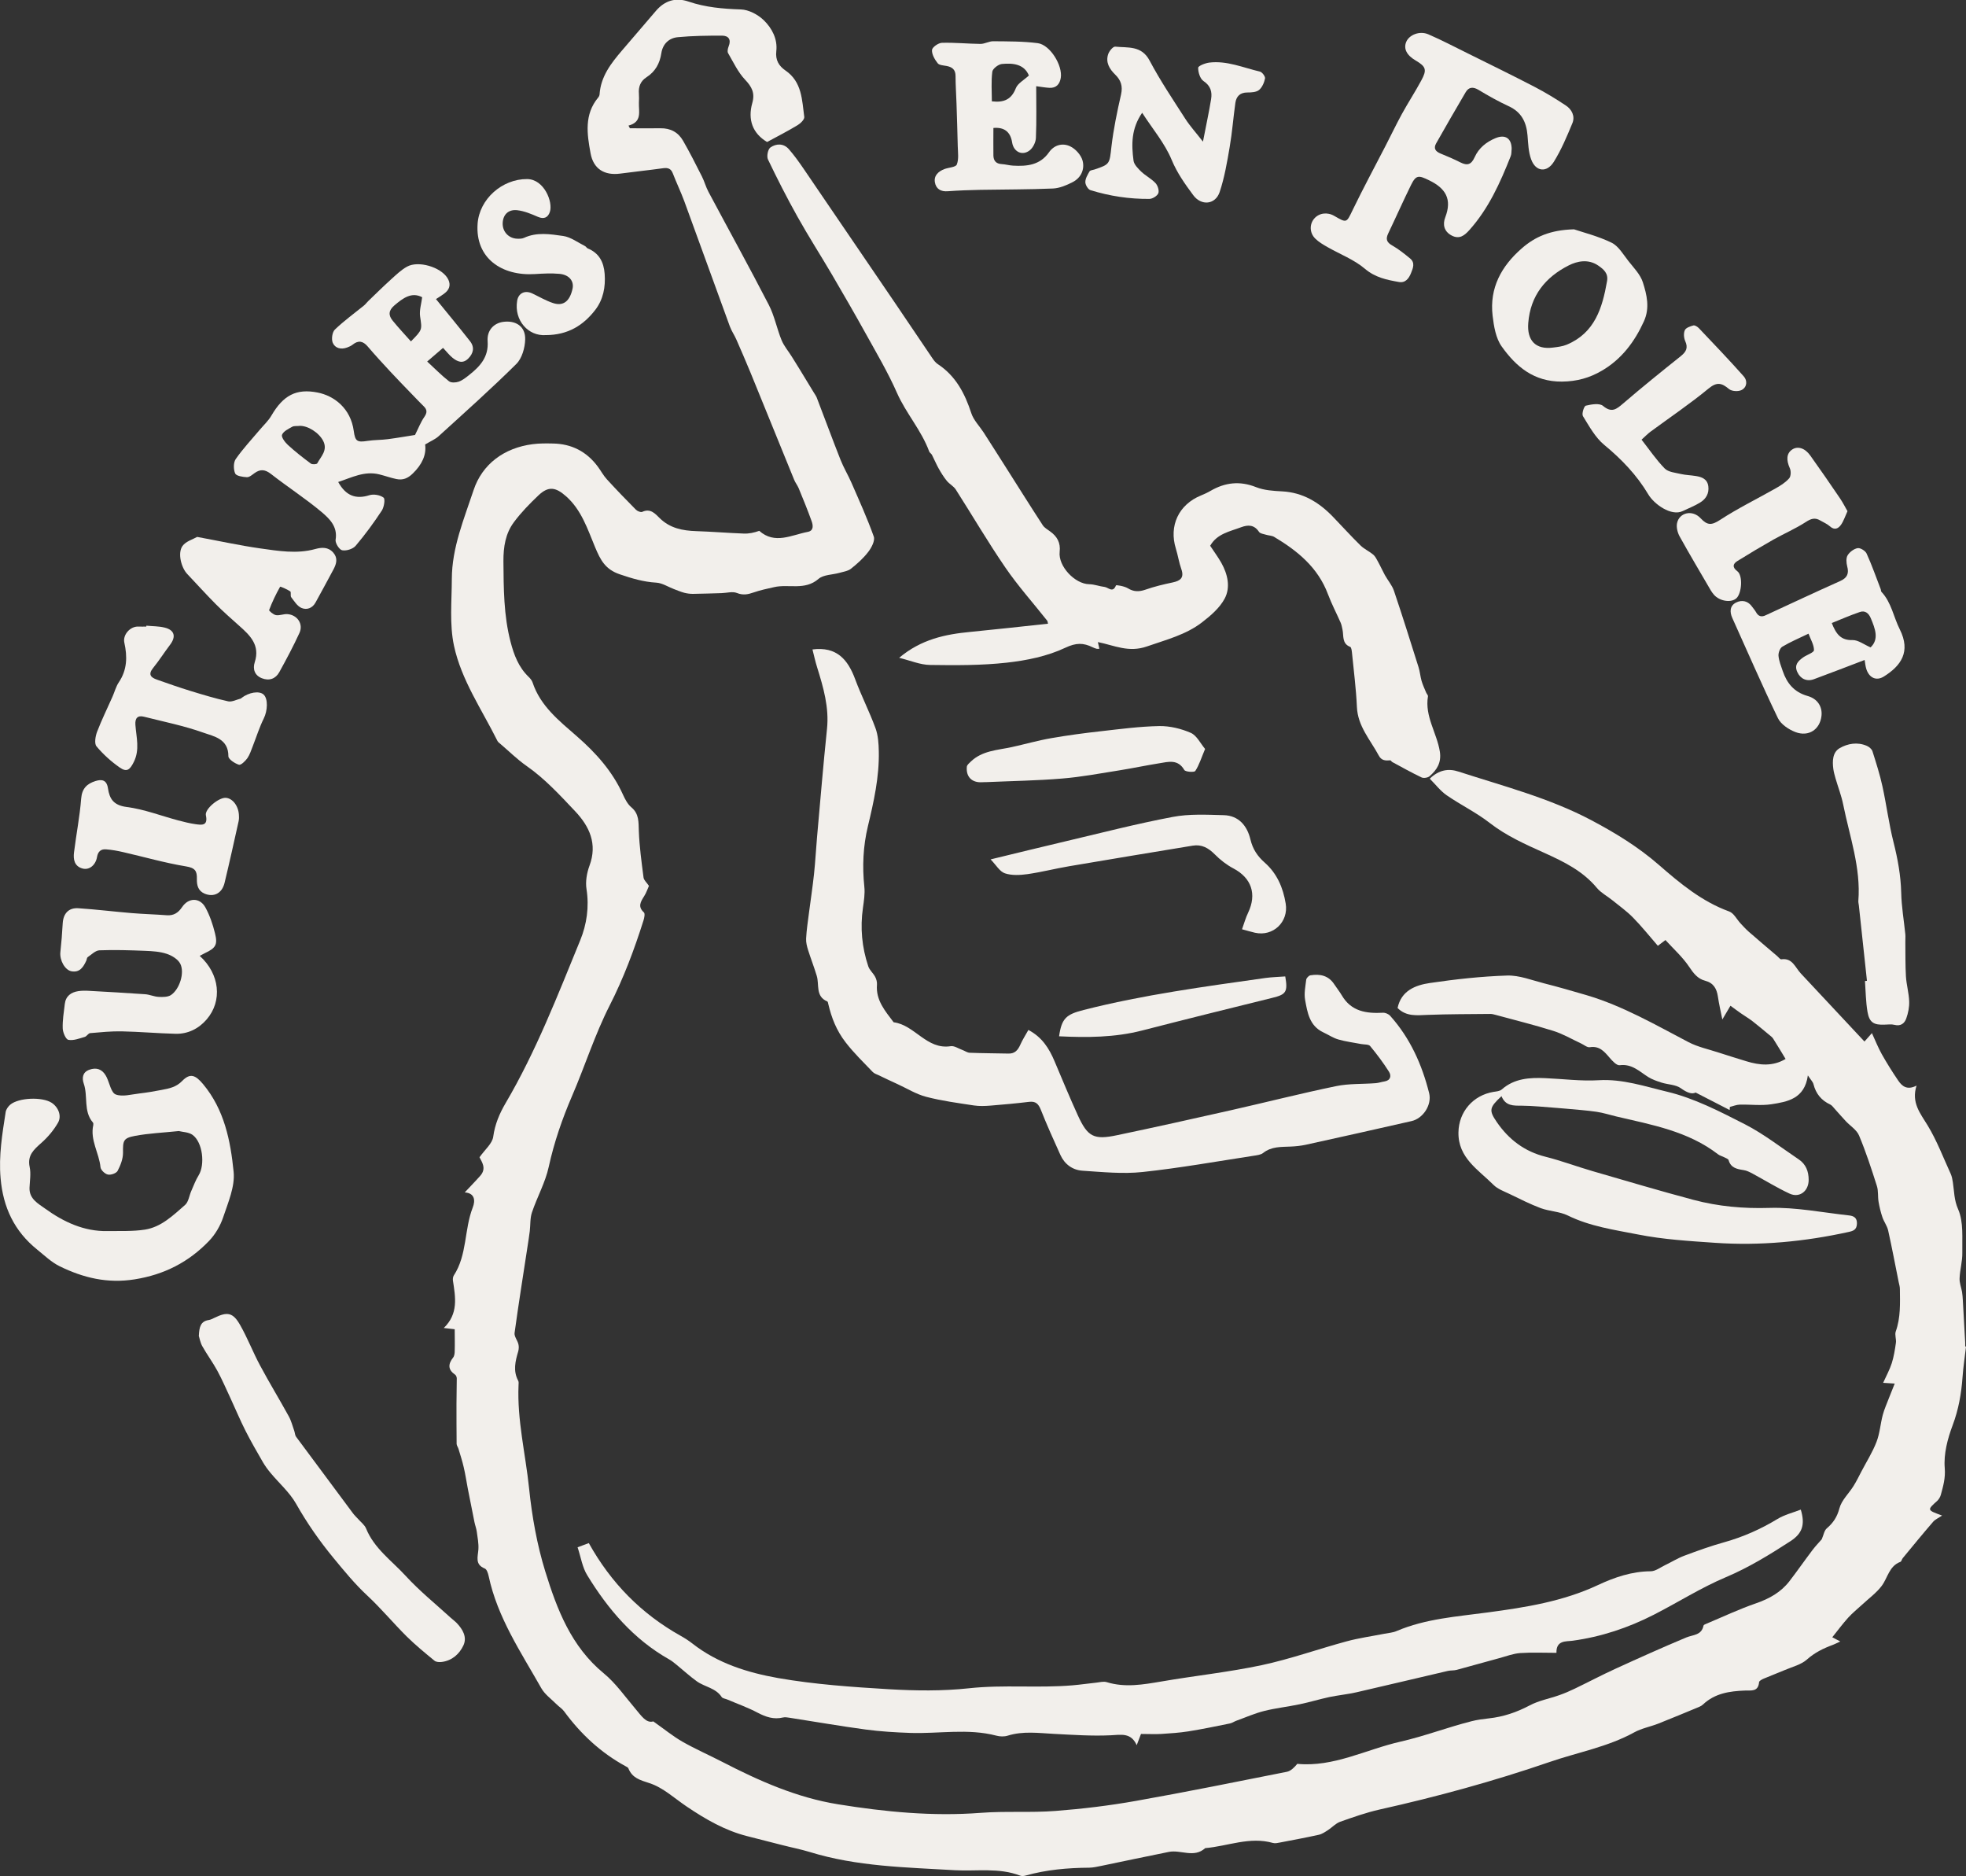 <?xml version="1.0" encoding="UTF-8"?><svg id="a" xmlns="http://www.w3.org/2000/svg" viewBox="0 0 266.42 254.17"><rect x="0" y="0" width="266.42" height="254.17" fill="#333333" stroke="none"/><defs><style>.b{fill:#f2efeb;}</style></defs><path class="b" d="M266.42,182.45c-.16,1.38-.37,2.75-.47,4.13-.16,2.24-.54,4.39-1.34,6.52-.69,1.83-1.23,3.9-1.07,5.8,.11,1.36-.21,2.44-.53,3.62-.08,.29-.26,.6-.48,.81-1.4,1.26-1.41,1.25,.65,2-.5,.34-.94,.53-1.21,.84-1.4,1.62-2.76,3.28-4.12,4.93-.13,.15-.17,.44-.31,.5-1.55,.57-1.72,2.17-2.55,3.27-.72,.95-1.73,1.68-2.62,2.51-.64,.59-1.33,1.14-1.91,1.78-.76,.84-1.43,1.75-2.16,2.66l1.08,.57c-.41,.19-.71,.35-1.03,.47-1.27,.47-2.44,1.04-3.49,1.98-.79,.7-1.97,.98-2.99,1.42-.95,.41-1.92,.76-2.87,1.17-.24,.1-.61,.3-.62,.48-.12,1.33-1.07,1.1-1.93,1.13-2.06,.08-4.06,.37-5.66,1.88-.14,.13-.32,.25-.5,.32-1.85,.77-3.71,1.54-5.57,2.28-1.07,.42-2.25,.63-3.25,1.18-3.61,1.99-7.65,2.7-11.48,4.02-7.56,2.6-15.24,4.7-23.04,6.44-1.82,.41-3.59,1.04-5.35,1.66-.6,.22-1.08,.76-1.63,1.12-.39,.25-.8,.54-1.25,.64-1.75,.39-3.51,.71-5.27,1.05-.31,.06-.65,.14-.94,.06-3.16-.9-6.13,.44-9.19,.7-1.51,1.38-3.3,.19-4.92,.51-3.05,.61-6.09,1.26-9.14,1.89-.55,.11-1.1,.24-1.65,.25-2.92,.02-5.81,.27-8.64,1.07-.22,.06-.51,.09-.71,.01-2.89-1.12-5.92-.57-8.89-.74-6.61-.39-13.24-.49-19.65-2.47-1.22-.37-2.47-.61-3.71-.93-1.58-.4-3.16-.81-4.74-1.21-3.02-.76-5.67-2.3-8.22-4.02-1.65-1.11-3.2-2.57-5.03-3.16-1.32-.43-2.34-.7-2.87-2.02-.05-.12-.24-.2-.38-.28-3.36-1.83-6.08-4.37-8.33-7.44-.28-.38-.71-.63-1.04-.97-.7-.7-1.57-1.32-2.04-2.15-2.76-4.88-5.95-9.58-7.14-15.2-.08-.37-.25-.91-.52-1.02-1.37-.55-.94-1.58-.87-2.6,.05-.79-.11-1.6-.22-2.4-.06-.43-.22-.84-.31-1.27-.31-1.51-.6-3.02-.9-4.53-.19-.98-.33-1.96-.56-2.93-.19-.84-.46-1.66-.71-2.49-.07-.23-.24-.44-.25-.66-.02-1.8-.02-3.61-.02-5.41,0-1.16,.04-2.31,.04-3.47,0-.17-.09-.41-.22-.5-.99-.68-.98-1.43-.27-2.33,.17-.22,.21-.59,.21-.89,.03-.95,0-1.9,0-2.94l-1.48-.17c2.01-1.94,1.58-4.18,1.24-6.42-.03-.22,0-.51,.12-.7,1.82-2.79,1.4-6.21,2.56-9.19,.38-.97,.28-1.96-1.08-2.06,.71-.76,1.43-1.49,2.11-2.26,.9-1.02,.15-1.94-.11-2.5,.74-1.05,1.74-1.86,1.86-2.79,.23-1.69,.86-3.15,1.68-4.55,4.12-7.01,7.04-14.57,10.11-22.06,.88-2.15,1.23-4.51,.85-6.93-.16-1.01,.04-2.18,.4-3.16,1.11-2.97,0-5.34-1.95-7.4-2.05-2.17-4.12-4.42-6.55-6.11-1.36-.95-2.48-2.09-3.72-3.13-.09-.07-.19-.16-.24-.26-2.11-4.25-4.9-8.25-5.9-12.92-.62-2.91-.3-6.03-.29-9.05,.01-4.23,1.66-8.14,2.95-12.03,1.16-3.5,4.12-5.72,8-6.22,.91-.12,1.84-.11,2.75-.09,2.52,.04,4.55,1.08,6.06,3.1,.43,.57,.77,1.23,1.25,1.75,1.28,1.4,2.6,2.77,3.94,4.12,.2,.2,.65,.38,.85,.29,1.11-.52,1.75,.24,2.38,.86,1.39,1.36,3.09,1.69,4.94,1.75,2.15,.07,4.29,.25,6.44,.33,.7,.03,1.4-.12,2.1-.37,2.11,1.88,4.37,.56,6.58,.14,.84-.16,.71-.92,.51-1.47-.54-1.5-1.14-2.97-1.75-4.45-.17-.4-.46-.75-.62-1.16-1.97-4.82-3.92-9.65-5.89-14.46-.62-1.51-1.27-3-1.92-4.49-.27-.62-.67-1.19-.9-1.82-2.07-5.65-4.1-11.31-6.17-16.95-.47-1.27-1.06-2.49-1.55-3.76-.25-.66-.66-.79-1.3-.71-1.94,.27-3.88,.47-5.82,.73-2.16,.29-3.65-.64-4.03-2.75-.48-2.61-.88-5.25,1.03-7.55,.1-.12,.18-.28,.19-.43,.16-2.43,1.56-4.22,3.05-5.96,1.53-1.79,3.06-3.58,4.6-5.37,1.2-1.39,2.68-1.84,4.42-1.24,2.3,.78,4.65,.98,7.07,1.06,1.07,.03,2.33,.7,3.12,1.47,1.1,1.07,1.88,2.54,1.69,4.18-.14,1.22,.35,2.01,1.25,2.63,2.24,1.54,2.23,3.99,2.54,6.29,.04,.33-.49,.86-.89,1.1-1.32,.8-2.7,1.51-4.15,2.29-1.95-1.16-2.65-3.01-2-5.3,.38-1.35-.07-2.18-.99-3.15-.96-1.02-1.58-2.36-2.3-3.6-.12-.22-.03-.63,.08-.9,.37-.93,0-1.45-.9-1.46-1.99,0-4,.02-5.98,.21-1.21,.11-2.05,.92-2.24,2.17-.21,1.39-.82,2.49-2,3.25-.83,.53-1.12,1.3-1.04,2.25,.03,.4,.02,.8,0,1.2-.04,1.2,.47,2.61-1.41,3.11l.19,.36c1.37,0,2.75,.02,4.12,0,1.37-.03,2.43,.54,3.09,1.7,.91,1.58,1.73,3.21,2.55,4.83,.34,.67,.53,1.42,.89,2.09,2.72,5.1,5.52,10.17,8.17,15.3,.77,1.49,1.09,3.21,1.73,4.78,.32,.79,.91,1.47,1.37,2.21,.36,.57,.72,1.14,1.07,1.72,.64,1.04,1.28,2.09,1.91,3.14,.14,.24,.32,.47,.42,.72,1.08,2.8,2.11,5.62,3.22,8.42,.42,1.07,1.03,2.07,1.49,3.13,1.05,2.41,2.14,4.81,3.02,7.28,.19,.54-.3,1.49-.74,2.06-.66,.87-1.5,1.62-2.36,2.3-.41,.32-1.02,.4-1.55,.55-.96,.27-2.17,.24-2.84,.82-1.86,1.61-4.05,.66-6.03,1.12-.92,.21-1.85,.4-2.74,.71-.78,.27-1.44,.42-2.29,.08-.59-.24-1.38,0-2.08,.02-1.3,.04-2.59,.08-3.89,.1-.39,0-.79-.05-1.17-.15-.48-.13-.94-.33-1.4-.5-.79-.3-1.57-.82-2.38-.87-1.74-.1-3.31-.57-4.95-1.13-1.98-.67-2.62-1.94-3.35-3.68-1.01-2.42-1.83-5.03-3.93-6.89-1.42-1.26-2.4-1.4-3.75-.12-1.18,1.12-2.33,2.3-3.3,3.6-1.16,1.54-1.45,3.36-1.44,5.32,.03,3.68,.03,7.33,.97,10.93,.46,1.77,1.09,3.42,2.43,4.72,.23,.22,.46,.49,.55,.77,1.06,3.21,3.63,5.22,6.01,7.3,2.6,2.27,4.82,4.75,6.25,7.92,.28,.61,.62,1.27,1.12,1.69,1.08,.9,.97,2.02,1.02,3.23,.08,2.11,.37,4.2,.64,6.3,.05,.36,.43,.67,.73,1.12-.18,.4-.35,.93-.65,1.4-.47,.75-.9,1.41-.03,2.2,.17,.16,.05,.74-.06,1.09-1.25,3.95-2.69,7.8-4.59,11.53-2,3.93-3.34,8.19-5.09,12.25-1.34,3.11-2.43,6.27-3.16,9.6-.46,2.12-1.57,4.08-2.27,6.16-.27,.79-.2,1.7-.3,2.55-.08,.67-.19,1.33-.29,2-.6,3.93-1.23,7.86-1.77,11.8-.06,.47,.39,.99,.52,1.51,.08,.31,.06,.69-.03,1-.39,1.32-.71,2.62,0,3.95,.09,.16,.06,.39,.05,.59-.21,4.74,.95,9.34,1.43,14.01,.39,3.79,1.07,7.61,2.19,11.24,1.59,5.14,3.51,10.18,7.93,13.81,1.64,1.35,2.9,3.18,4.3,4.82,.78,.92,1.45,1.98,2.41,1.69,1.52,1.07,2.67,2.02,3.95,2.75,1.75,1,3.61,1.81,5.41,2.74,4.98,2.57,10.09,4.84,15.67,5.74,6.39,1.03,12.82,1.66,19.33,1.16,3.37-.26,6.79,0,10.16-.26,3.65-.28,7.29-.72,10.89-1.36,6.83-1.21,13.64-2.59,20.44-3.94,.54-.11,1.01-.58,1.42-1.08,4.92,.48,9.34-1.96,14-3.01,3.2-.73,6.37-1.94,9.6-2.76,.77-.2,1.57-.3,2.36-.39,1.97-.21,3.78-.83,5.54-1.76,1.24-.66,2.68-.91,4.02-1.39,.71-.25,1.41-.55,2.09-.88,1.87-.9,3.7-1.87,5.59-2.73,3.15-1.44,6.31-2.86,9.51-4.2,.92-.38,2.08-.28,2.34-1.61,.02-.11,.25-.19,.39-.25,2.24-.94,4.44-1.98,6.73-2.77,1.79-.62,3.36-1.49,4.52-2.99,1.07-1.39,2.07-2.83,3.13-4.23,.42-.56,.92-1.06,1.25-1.45,.26-.6,.34-1.19,.68-1.48,.88-.75,1.41-1.55,1.72-2.73,.29-1.09,1.27-1.99,1.9-3,.39-.62,.72-1.29,1.06-1.95,.7-1.34,1.52-2.63,2.06-4.03,.45-1.16,.53-2.45,.85-3.66,.21-.79,.56-1.55,.85-2.32,.23-.6,.47-1.19,.77-1.93l-1.57-.1c.44-.97,.89-1.79,1.17-2.66,.28-.89,.43-1.83,.56-2.76,.07-.5-.18-1.09-.02-1.54,.67-1.88,.58-3.81,.56-5.74,0-.31-.09-.62-.16-.93-.47-2.34-.91-4.68-1.43-7.01-.14-.63-.57-1.18-.78-1.8-.23-.68-.4-1.39-.52-2.09-.12-.71-.01-1.48-.23-2.15-.73-2.3-1.48-4.6-2.41-6.82-.32-.77-1.19-1.3-1.8-1.95-.52-.56-1.02-1.13-1.53-1.7-.18-.19-.34-.44-.57-.55-1.21-.56-1.95-1.46-2.28-2.76-.08-.32-.36-.58-.76-1.19-.44,3.17-2.75,3.57-4.96,3.91-1.4,.21-2.86,.01-4.28,.05-.44,.01-.88,.2-1.33,.31l-.03,.42c-1.46-.75-2.91-1.5-4.61-2.37-.52,.27-1.19,0-2-.58-.69-.5-1.73-.49-2.6-.76-.63-.2-1.28-.42-1.84-.77-1.19-.76-2.21-1.81-3.86-1.59-.41,.05-.99-.59-1.36-1.02-.72-.84-1.38-1.63-2.68-1.42-.35,.06-.78-.32-1.17-.5-1.25-.58-2.46-1.3-3.77-1.71-2.58-.81-5.21-1.46-7.82-2.17-.23-.06-.47-.13-.71-.13-2.84,.03-5.67,.02-8.51,.13-1.45,.05-2.87,.26-4.07-.93,.49-2.35,2.41-3.1,4.38-3.39,3.47-.51,6.97-.9,10.47-1.01,1.65-.05,3.33,.63,4.98,1.05,1.93,.49,3.84,1.04,5.75,1.6,4.92,1.45,9.33,4.01,13.84,6.37,1.26,.66,2.7,.96,4.07,1.41,1.25,.41,2.51,.79,3.77,1.18,1.81,.56,3.6,.72,5.32-.31-.54-.89-1.1-1.83-1.69-2.76-.12-.19-.32-.33-.5-.48-.75-.62-1.49-1.25-2.25-1.84-.51-.4-1.08-.73-1.61-1.1-.45-.31-.88-.64-1.42-1.03l-1.1,1.86c-.24-1.19-.46-2.13-.6-3.09-.16-1.08-.59-1.86-1.74-2.16-1.01-.26-1.58-1.02-2.17-1.9-.87-1.3-2.08-2.38-3.2-3.61l-1.03,.78c-1.11-1.27-2.17-2.61-3.36-3.82-.86-.88-1.88-1.6-2.84-2.38-.68-.55-1.51-.98-2.06-1.64-1.91-2.3-4.47-3.55-7.1-4.74-2.58-1.16-5.15-2.3-7.43-4.07-1.81-1.41-3.92-2.43-5.82-3.74-.86-.59-1.51-1.47-2.3-2.25,1.25-1.21,2.55-1.41,3.91-.96,6.07,1.97,12.29,3.57,17.98,6.58,3.25,1.72,6.36,3.62,9.16,6.06,2.88,2.51,5.84,4.97,9.53,6.31,.63,.23,1.03,1.07,1.54,1.62,.35,.37,.69,.75,1.07,1.09,1.29,1.13,2.6,2.23,3.9,3.34,.18,.15,.39,.45,.55,.43,1.51-.22,1.88,1.1,2.63,1.9,2.85,3.06,5.71,6.11,8.64,9.24,.42-.47,.67-.75,1.01-1.14,.46,1,.84,1.96,1.33,2.84,.68,1.21,1.42,2.39,2.2,3.54,.53,.8,1.22,1.4,2.52,.73-.74,2.3,.5,3.75,1.51,5.41,1.25,2.06,2.11,4.35,3.12,6.55,.16,.36,.23,.76,.29,1.15,.19,1.22,.15,2.38,.72,3.66,.75,1.72,.52,3.9,.56,5.88,.02,1.15-.32,2.29-.37,3.45-.03,.61,.22,1.23,.33,1.84,.06,.38,.09,.76,.11,1.14,.11,1.92,.22,3.84,.32,5.76v.48Z"/><path class="b" d="M163.98,73.92c.53,.81,1.08,1.54,1.53,2.34,.86,1.53,1.26,3.3,.46,4.82-.67,1.27-1.9,2.33-3.07,3.23-2.2,1.7-4.87,2.36-7.47,3.27-2.49,.87-4.42-.14-6.65-.59l.2,.91c-.14,0-.26,.02-.36,0-.19-.05-.38-.12-.56-.21-1.25-.61-2.22-.63-3.7,.07-2.43,1.15-5.23,1.72-7.94,2.02-3.43,.38-6.92,.36-10.39,.31-1.34-.02-2.67-.6-4.18-.97,2.98-2.51,6.26-3.19,9.66-3.51,3.49-.34,6.97-.73,10.51-1.11-.04-.14-.04-.32-.12-.42-1.89-2.39-3.94-4.68-5.66-7.19-2.36-3.44-4.47-7.05-6.72-10.57-.3-.46-.86-.74-1.22-1.18-.42-.52-.78-1.1-1.11-1.69-.33-.59-.59-1.23-.9-1.83-.09-.17-.31-.28-.37-.45-1.05-2.87-3.14-5.16-4.37-7.95-1.22-2.77-2.77-5.39-4.24-8.04-1.49-2.69-3.03-5.35-4.58-8-1.54-2.62-3.18-5.17-4.66-7.82-1.42-2.54-2.74-5.13-4-7.76-.2-.42-.01-1.38,.33-1.62,.78-.54,1.78-.59,2.5,.23,.71,.81,1.34,1.69,1.95,2.58,4.1,6,8.19,12.01,12.28,18.02,1.73,2.54,3.43,5.09,5.16,7.63,.22,.33,.47,.68,.79,.89,2.44,1.6,3.67,3.97,4.55,6.66,.31,.94,1.1,1.73,1.66,2.59,.99,1.53,1.96,3.08,2.94,4.61,1.69,2.66,3.36,5.33,5.08,7.97,.23,.35,.65,.58,1,.84,.95,.68,1.43,1.53,1.29,2.76-.22,1.95,2.06,4.36,4,4.39,.7,.01,1.39,.29,2.09,.37,.5,.06,1.12,.87,1.54-.21,.03-.08,1.14,.1,1.61,.39,.8,.49,1.51,.49,2.38,.19,1.2-.42,2.45-.72,3.69-.98,1.04-.22,1.59-.62,1.18-1.8-.32-.9-.46-1.86-.74-2.77-.97-3.1,.38-5.98,3.39-7.21,.44-.18,.88-.38,1.29-.62,1.98-1.15,3.98-1.39,6.19-.51,1.08,.43,2.34,.51,3.52,.57,2.82,.15,5,1.48,6.89,3.44,1.25,1.29,2.45,2.63,3.74,3.89,.5,.49,1.17,.78,1.71,1.23,.29,.24,.47,.62,.66,.97,.33,.59,.6,1.21,.93,1.81,.4,.72,.97,1.37,1.23,2.13,1.16,3.43,2.24,6.88,3.33,10.34,.19,.6,.24,1.25,.41,1.86,.16,.54,.4,1.06,.62,1.58,.07,.18,.27,.36,.25,.52-.46,2.71,1.21,4.96,1.61,7.49,.23,1.5-.4,2.47-1.39,3.33-.24,.21-.8,.3-1.08,.17-1.35-.64-2.66-1.38-3.98-2.09-.1-.05-.18-.23-.26-.23-.65,.05-1.2,.06-1.58-.67-1.14-2.12-2.84-3.95-2.95-6.57-.11-2.46-.43-4.91-.67-7.36-.03-.27-.08-.71-.24-.77-1.14-.45-.86-1.48-1.04-2.33-.07-.31-.12-.63-.24-.92-.57-1.3-1.23-2.55-1.73-3.88-1.35-3.62-4.12-5.88-7.29-7.77-.32-.19-.76-.18-1.13-.3-.33-.1-.78-.15-.93-.39-.65-.97-1.48-.97-2.42-.62-1.54,.58-3.26,.88-4.18,2.49Z"/><path class="b" d="M244.03,204.52c.62,2.05,.21,3.24-1.41,4.29-2.81,1.82-5.63,3.56-8.76,4.88-3.36,1.42-6.48,3.41-9.75,5.08-3.47,1.77-7.12,2.99-11,3.52-.87,.12-2.24-.1-2.19,1.64-1.66,0-3.29-.08-4.91,.03-.96,.07-1.9,.44-2.84,.69-1.93,.52-3.85,1.07-5.78,1.59-.38,.1-.8,.05-1.19,.14-4.14,.96-8.26,1.95-12.4,2.9-1.2,.27-2.44,.39-3.65,.64-1.35,.29-2.68,.7-4.04,.98-1.6,.34-3.23,.51-4.81,.91-1.28,.32-2.51,.87-3.76,1.32-.3,.11-.57,.31-.88,.37-1.87,.38-3.74,.77-5.62,1.07-1.21,.19-2.45,.27-3.68,.35-.82,.05-1.64,0-2.74,0l-.58,1.52c-.78-1.73-2.1-1.41-3.54-1.34-2.54,.12-5.1-.06-7.65-.19-2.11-.11-4.21-.41-6.29,.24-.47,.15-1.06,.13-1.54,0-3.86-1.01-7.77-.24-11.65-.37-2.02-.07-4.05-.19-6.06-.46-3.44-.46-6.85-1.06-10.28-1.59-.31-.05-.64-.11-.93-.04-1.25,.3-2.32-.07-3.43-.65-1.32-.7-2.74-1.2-4.12-1.79-.26-.11-.62-.14-.75-.33-.81-1.24-2.29-1.36-3.37-2.13-.95-.68-1.81-1.48-2.72-2.22-.34-.28-.68-.56-1.06-.77-4.8-2.72-8.25-6.77-11.07-11.38-.67-1.08-.86-2.45-1.31-3.79l1.52-.57c3.02,5.42,7.12,9.58,12.44,12.56,.56,.31,1.1,.66,1.6,1.05,3.43,2.69,7.51,3.95,11.63,4.68,4.94,.86,9.98,1.21,14.99,1.51,3.61,.21,7.28,.26,10.87-.13,4.69-.51,9.37,0,14.04-.4,1.07-.09,2.12-.25,3.19-.36,.47-.05,.99-.2,1.42-.07,2.5,.77,4.94,.33,7.43-.09,4.52-.78,9.1-1.26,13.58-2.21,3.88-.83,7.64-2.18,11.48-3.22,1.69-.46,3.44-.7,5.16-1.04,.55-.11,1.13-.14,1.63-.36,3.97-1.69,8.21-1.96,12.4-2.53,5.1-.68,10.15-1.48,14.91-3.71,2.2-1.03,4.58-1.85,7.13-1.86,.65,0,1.3-.52,1.93-.82,.88-.42,1.72-.95,2.63-1.29,1.79-.67,3.59-1.32,5.43-1.83,2.56-.72,4.93-1.77,7.2-3.15,.94-.57,2.05-.84,3.14-1.26Z"/><path class="b" d="M110.08,87.99c3.31-.43,4.82,1.37,5.81,4.04,.83,2.24,1.93,4.38,2.75,6.62,.36,.98,.43,2.1,.45,3.16,.07,3.46-.68,6.81-1.48,10.14-.65,2.71-.77,5.43-.48,8.2,.1,.93-.06,1.91-.19,2.85-.39,2.7-.14,5.34,.72,7.91,.17,.52,.66,.92,.93,1.42,.17,.32,.28,.72,.25,1.08-.17,2.12,1.12,3.57,2.26,5.09,2.87,.36,4.46,3.75,7.73,3.24,.49-.08,1.05,.32,1.58,.51,.34,.12,.66,.37,1,.38,1.75,.07,3.51,.07,5.26,.11,.86,.02,1.27-.47,1.59-1.19,.3-.68,.71-1.31,1.1-2.01,1.86,.98,2.81,2.5,3.54,4.23,1.04,2.46,2.06,4.93,3.17,7.36,1.32,2.88,2.16,3.33,5.26,2.68,5.15-1.08,10.29-2.22,15.42-3.38,4.78-1.08,9.53-2.29,14.32-3.28,1.74-.36,3.57-.26,5.36-.4,.39-.03,.78-.17,1.17-.23,.86-.14,.97-.77,.62-1.33-.77-1.21-1.63-2.36-2.55-3.47-.21-.25-.79-.19-1.21-.27-1.03-.2-2.09-.33-3.1-.62-.72-.21-1.36-.65-2.05-.97-1.86-.88-2.14-2.68-2.45-4.39-.16-.88,.04-1.83,.15-2.74,.03-.22,.34-.55,.56-.59,1.3-.22,2.47,.02,3.25,1.23,.33,.5,.71,.97,1.01,1.48,1.28,2.19,3.32,2.48,5.58,2.36,.32-.02,.76,.17,.98,.42,2.7,3.01,4.31,6.6,5.28,10.48,.39,1.59-.83,3.43-2.39,3.78-4.78,1.09-9.57,2.16-14.35,3.21-.66,.14-1.34,.21-2.01,.24-1.31,.06-2.62-.03-3.75,.87-.32,.25-.82,.3-1.25,.37-5.03,.77-10.05,1.67-15.11,2.21-2.67,.28-5.42,0-8.13-.18-1.33-.09-2.41-.87-2.98-2.13-.92-2.03-1.84-4.07-2.66-6.14-.32-.79-.69-1.16-1.57-1.06-1.74,.21-3.49,.37-5.23,.51-.75,.06-1.52,.09-2.26-.02-2.17-.33-4.36-.62-6.47-1.17-1.35-.35-2.59-1.13-3.88-1.72-.85-.39-1.71-.79-2.55-1.2-.28-.13-.61-.23-.82-.45-1.25-1.31-2.53-2.54-3.66-4-1.27-1.65-1.91-3.32-2.36-5.22-.03-.12-.05-.29-.13-.33-1.64-.69-1.06-2.27-1.43-3.47-.35-1.17-.8-2.31-1.17-3.48-.16-.51-.3-1.06-.27-1.58,.06-1.14,.23-2.28,.38-3.42,.23-1.77,.5-3.54,.69-5.31,.18-1.66,.26-3.33,.41-5,.44-4.89,.84-9.78,1.35-14.67,.3-2.91-.49-5.61-1.33-8.31-.26-.82-.44-1.67-.64-2.45Z"/><path class="b" d="M203.46,148.53c-1.64,1.52-1.72,1.9-.61,3.51,1.62,2.35,3.75,3.97,6.59,4.68,2.15,.54,4.24,1.33,6.38,1.95,4.55,1.32,9.09,2.67,13.67,3.89,3.36,.89,6.76,1.2,10.29,1.09,3.59-.11,7.2,.63,10.8,1.02,.62,.07,1.1,.31,1.06,1.14-.04,.81-.5,.96-1.13,1.1-5.96,1.31-11.99,1.89-18.08,1.47-3.5-.24-7.03-.45-10.46-1.13-3.21-.63-6.5-1.09-9.51-2.57-1.12-.55-2.49-.56-3.68-1-1.44-.54-2.83-1.25-4.22-1.92-.75-.36-1.6-.66-2.17-1.23-2.05-2.05-4.81-3.66-4.75-7.11,.04-2.8,1.99-5.03,4.75-5.49,.39-.06,.86-.09,1.12-.33,1.71-1.5,3.76-1.62,5.87-1.53,2.43,.1,4.88,.43,7.29,.28,3.23-.19,6.26,.85,9.25,1.56,3.66,.87,7.15,2.68,10.54,4.41,2.57,1.32,4.89,3.14,7.3,4.76,.96,.65,1.34,1.61,1.34,2.78,0,1.5-1.22,2.49-2.6,1.85-1.72-.8-3.34-1.81-5.01-2.71-.38-.2-.78-.41-1.2-.47-.9-.14-1.74-.29-2.04-1.35-.05-.17-.36-.27-.57-.38-.28-.15-.61-.22-.86-.41-4.07-3.14-8.98-4-13.79-5.13-.89-.21-1.77-.5-2.67-.63-1.36-.2-2.74-.29-4.11-.42-.44-.04-.87-.08-1.31-.11-1.58-.11-3.17-.29-4.75-.3-1.12,0-2.18,.05-2.72-1.3Z"/><path class="b" d="M59.08,40.52c1.57,1.93,3.12,3.8,4.62,5.71,.64,.82,.46,1.65-.26,2.36-.74,.73-1.47,.41-2.13-.13-.43-.35-.77-.8-1.27-1.33l-2.15,1.85c1.06,.98,1.95,1.89,2.95,2.67,.29,.23,.93,.2,1.32,.06,.51-.18,.97-.55,1.41-.9,1.48-1.17,2.66-2.43,2.51-4.58-.11-1.48,.84-2.44,2.09-2.62,1.73-.24,3.05,.62,3,2.37-.03,1.14-.43,2.57-1.2,3.33-3.4,3.37-6.98,6.56-10.52,9.78-.47,.43-1.09,.68-1.84,1.13,.2,1.4-.43,2.73-1.67,3.93-.7,.68-1.36,.93-2.23,.75-.78-.16-1.53-.44-2.31-.63-2.02-.5-3.73,.43-5.57,1.03,1.05,1.91,2.43,2.36,4.23,1.79,.58-.18,1.45-.03,1.92,.33,.24,.18,.07,1.27-.23,1.74-1.09,1.66-2.27,3.27-3.55,4.78-.37,.44-1.26,.72-1.83,.61-.39-.07-.97-.99-.89-1.43,.3-1.79-.85-2.86-1.91-3.76-2.18-1.83-4.59-3.38-6.84-5.14-.81-.63-1.45-.69-2.24-.12-.32,.23-.7,.57-1.04,.55-.56-.03-1.42-.16-1.58-.5-.24-.55-.25-1.48,.07-1.95,.97-1.4,2.16-2.66,3.26-3.97,.53-.63,1.16-1.21,1.57-1.91,1.61-2.77,3.38-3.71,6.27-3.14,2.24,.44,4.49,2.14,4.9,5.21,.19,1.42,.47,1.56,1.88,1.34,.9-.14,1.82-.11,2.72-.23,1.33-.17,2.65-.41,3.7-.57,.48-.95,.78-1.75,1.26-2.44,.4-.58,.4-.98-.08-1.45-.48-.47-.95-.96-1.42-1.45-1.05-1.09-2.1-2.16-3.13-3.27-1.03-1.11-2.06-2.23-3.04-3.38-.64-.75-1.27-.87-2.05-.24-.21,.17-.48,.28-.74,.38-.83,.31-1.64,.1-1.95-.65-.2-.49-.07-1.43,.29-1.78,1.22-1.17,2.6-2.17,3.92-3.24,.21-.17,.38-.4,.58-.6,1.02-.98,2.03-1.98,3.08-2.93,.7-.63,1.4-1.32,2.21-1.76,1.53-.84,4.51,.05,5.45,1.52,.44,.69,.42,1.39-.2,1.95-.44,.39-.97,.68-1.34,.93Zm-18.54,17.19c-.32,.03-.69-.03-.94,.11-.52,.29-1.19,.61-1.38,1.08-.13,.31,.39,1.01,.78,1.37,.99,.91,2.05,1.74,3.13,2.54,.19,.14,.78,.1,.86-.03,.5-.94,1.45-1.77,.81-3.04-.57-1.12-2.11-2.11-3.25-2.04Zm15.14-11.45c1.6-1.61,1.51-1.59,1.25-3.39-.12-.83,.17-1.72,.28-2.6-1.42-.75-2.59,.1-3.78,1.12-.79,.68-.81,1.33-.22,2.05,.77,.95,1.61,1.84,2.48,2.82Z"/><path class="b" d="M24.2,153.24c-2.11,.22-4.03,.3-5.9,.65-1.62,.3-1.65,.67-1.63,2.3,0,.82-.34,1.7-.73,2.44-.18,.33-.91,.59-1.32,.5-.4-.08-.96-.61-1-.99-.19-1.93-1.43-3.68-.98-5.71,.02-.11,.02-.27-.05-.35-1.32-1.54-.64-3.55-1.24-5.27-.26-.76-.17-1.55,.76-1.88,.95-.34,1.72-.09,2.24,.82,.04,.07,.07,.14,.11,.21,.39,.81,.61,2.09,1.22,2.32,.91,.35,2.11-.01,3.18-.13,1.03-.12,2.05-.29,3.07-.49,1-.19,1.95-.37,2.76-1.21,1.08-1.11,1.8-.8,2.83,.43,2.88,3.45,3.72,7.67,4.14,11.88,.2,2-.75,4.16-1.42,6.17-.39,1.16-1.08,2.33-1.93,3.21-2.74,2.85-6.04,4.55-10.06,5.19-3.7,.59-6.97-.21-10.16-1.77-1.12-.55-2.07-1.47-3.06-2.27-3.08-2.48-4.61-5.7-4.95-9.66-.27-3.06,.23-6.01,.69-8.98,.06-.35,.33-.74,.61-.98,1.15-.97,4.33-1.09,5.61-.27,.9,.58,1.41,1.77,.87,2.71-.58,1.01-1.37,1.95-2.24,2.72-1.02,.91-1.94,1.68-1.6,3.28,.19,.89,.02,1.87-.02,2.81-.06,1.52,1.2,2.16,2.12,2.83,2.5,1.8,5.25,3.1,8.44,3.04,1.7-.03,3.43,.06,5.09-.2,2.21-.35,3.81-1.93,5.43-3.34,.47-.41,.56-1.26,.84-1.89,.32-.72,.59-1.47,1-2.13,.89-1.44,.55-4.47-.82-5.47-.54-.39-1.37-.39-1.91-.53Z"/><path class="b" d="M204.84,20.26c-.03,.27,0,.61-.12,.9-1.42,3.59-2.99,7.1-5.61,10.02-.65,.72-1.33,1.28-2.39,.73-1.06-.56-1.23-1.52-.87-2.46,.95-2.47,.06-3.94-2.2-5.03-1.38-.67-1.75-.75-2.43,.63-1.07,2.17-2.05,4.39-3.1,6.58-.37,.78-.2,1.21,.55,1.63,.86,.49,1.64,1.12,2.41,1.75,.71,.58,.41,1.3,.14,1.97-.3,.76-.77,1.39-1.68,1.22-1.63-.29-3.18-.6-4.58-1.79-1.46-1.24-3.36-1.96-5.06-2.93-.58-.33-1.18-.68-1.66-1.15-.79-.78-.8-1.95-.15-2.71,.66-.77,1.78-.92,2.72-.37,1.72,1,1.65,.95,2.51-.83,1.41-2.91,2.94-5.75,4.42-8.62,.75-1.45,1.45-2.92,2.23-4.35,.84-1.53,1.8-3,2.63-4.54,.8-1.47,.64-1.89-.77-2.72-1.21-.71-1.65-1.59-1.27-2.51,.4-.96,1.81-1.54,3-1.03,1.83,.79,3.59,1.72,5.38,2.6,3.02,1.5,6.06,2.98,9.06,4.54,1.44,.75,2.84,1.6,4.19,2.5,.82,.54,1.28,1.46,.89,2.4-.74,1.79-1.5,3.6-2.52,5.24-.95,1.51-2.45,1.33-3.06-.32-.38-1.01-.41-2.17-.5-3.27-.15-1.79-.82-3.16-2.55-3.95-1.41-.65-2.77-1.42-4.1-2.22-.73-.43-1.31-.39-1.73,.32-1.36,2.3-2.68,4.61-4,6.93-.39,.69-.09,1.1,.59,1.38,.91,.37,1.82,.76,2.69,1.2,.95,.48,1.48,.3,1.93-.69,.57-1.27,1.59-2.08,2.85-2.6,1.34-.55,2.2,.06,2.17,1.56Z"/><path class="b" d="M26.95,180.94c.05-1.17,.25-1.93,1.33-2.1,.27-.04,.53-.18,.78-.3,1.76-.86,2.52-.73,3.5,1.01,1,1.76,1.73,3.68,2.69,5.46,1.24,2.32,2.61,4.56,3.88,6.87,.34,.61,.51,1.32,.75,1.99,.09,.26,.09,.58,.24,.78,2.56,3.46,5.13,6.91,7.7,10.36,.21,.29,.48,.53,.72,.8,.37,.42,.87,.79,1.07,1.28,1.1,2.71,3.48,4.36,5.35,6.4,1.88,2.05,4.07,3.82,6.13,5.7,.26,.24,.56,.45,.81,.71,.81,.85,1.42,1.9,.9,3.02-.54,1.16-1.52,2.05-2.9,2.24-.34,.05-.8,.03-1.03-.17-1.28-1.05-2.57-2.11-3.75-3.27-1.82-1.81-3.47-3.8-5.35-5.55-1.7-1.58-3.14-3.35-4.61-5.13-1.9-2.31-3.57-4.71-5.04-7.31-.88-1.55-2.31-2.79-3.47-4.19-.38-.45-.73-.94-1.03-1.45-.8-1.39-1.61-2.78-2.34-4.22-.75-1.48-1.39-3.02-2.09-4.53-.57-1.22-1.1-2.45-1.74-3.63-.62-1.14-1.4-2.19-2.04-3.33-.28-.51-.38-1.12-.48-1.44Z"/><path class="b" d="M27.05,129.49c2.74,2.46,3.12,6.12,.95,8.63-1.08,1.25-2.53,1.98-4.21,1.94-2.43-.06-4.86-.28-7.3-.33-1.42-.03-2.85,.12-4.27,.24-.26,.02-.46,.43-.73,.51-.73,.21-1.52,.53-2.22,.4-.35-.06-.75-.99-.77-1.54-.04-1.1,.15-2.22,.28-3.32,.13-1.07,.84-1.59,1.84-1.74,.47-.07,.96-.07,1.43-.04,2.54,.14,5.07,.28,7.61,.46,.62,.04,1.22,.33,1.84,.36,.56,.03,1.24,.03,1.67-.25,1.16-.78,1.88-3.02,1.26-4.24-.31-.61-1.13-1.11-1.83-1.34-.92-.31-1.95-.37-2.93-.41-2.06-.08-4.13-.15-6.19-.07-.55,.02-1.08,.58-1.6,.93-.11,.07-.11,.29-.17,.44-.4,.87-.88,1.68-2.03,1.47-.89-.17-1.61-1.5-1.5-2.58,.14-1.31,.25-2.62,.32-3.93,.08-1.31,.8-2.12,2.12-2.03,2.42,.16,4.82,.46,7.24,.66,1.58,.13,3.16,.17,4.74,.29,.95,.07,1.56-.34,2.08-1.11,.88-1.31,2.42-1.31,3.17,.08,.58,1.07,.99,2.27,1.28,3.46,.4,1.57,.09,2.02-1.36,2.7-.21,.1-.41,.21-.7,.37Z"/><path class="b" d="M252.67,89.42c-2.26,.86-4.55,1.75-6.86,2.6-.97,.36-1.83-.05-2.25-.97-.45-.97,.12-1.5,.8-1.99,.5-.35,1.46-.65,1.46-.98,0-.73-.46-1.46-.74-2.23-1.29,.62-2.47,1.12-3.56,1.77-.31,.19-.54,.82-.51,1.22,.06,.7,.34,1.38,.57,2.06,.57,1.67,1.54,2.87,3.37,3.39,1.39,.39,2.01,1.48,1.89,2.67-.19,1.85-1.72,2.91-3.54,2.22-.91-.35-1.96-1.05-2.36-1.87-2.16-4.48-4.14-9.05-6.19-13.59-.37-.83-.34-1.65,.5-2.08,.8-.41,1.64-.24,2.21,.59,.16,.23,.36,.44,.49,.68,.33,.62,.78,.73,1.38,.42,.04-.02,.07-.03,.11-.05,3.31-1.53,6.62-3.08,9.95-4.57,.95-.43,1.19-1.02,.93-1.99-.12-.47-.17-1.11,.06-1.49,.28-.45,.85-.88,1.36-.97,.36-.06,1.04,.36,1.21,.73,.72,1.58,1.29,3.22,1.92,4.85,.04,.11,.02,.27,.09,.34,1.36,1.44,1.64,3.41,2.49,5.09,1.52,3.03,.16,4.94-2.17,6.39-1.02,.63-1.96,.17-2.35-.97-.15-.44-.18-.92-.24-1.25Zm.82-1.71c1.17-1.11,.63-2.52,.02-3.97-.3-.71-.8-1.06-1.49-.82-1.29,.44-2.54,.99-3.79,1.49,.58,1.48,1.22,2.36,2.82,2.31,.76-.02,1.55,.61,2.44,.99Z"/><path class="b" d="M213.27,31.06c1.27,.43,3.29,.93,5.12,1.82,.94,.46,1.58,1.59,2.28,2.48,.72,.92,1.62,1.82,1.96,2.89,.54,1.69,.97,3.47,.14,5.29-1.27,2.79-3.04,5.14-5.71,6.69-1.64,.96-3.36,1.45-5.39,1.47-3.8,.03-6.22-2.02-8.17-4.76-.8-1.12-1.06-2.73-1.23-4.16-.44-3.76,1.18-6.71,3.95-9.13,1.81-1.58,3.86-2.49,7.05-2.58Zm4.5,7.07c.21-1.09-.43-1.63-1.2-2.16-1.34-.91-2.83-.6-3.99-.01-3.14,1.59-5.19,4.08-5.48,7.8-.19,2.36,.99,3.64,3.35,3.33,.63-.08,1.28-.15,1.86-.39,3.81-1.59,4.83-4.98,5.46-8.57Z"/><path class="b" d="M134.62,17.32c0,1.31-.02,2.54,0,3.77,.02,.68,.36,1.1,1.11,1.14,.52,.03,1.03,.18,1.54,.21,1.89,.11,3.66-.06,4.88-1.8,.71-1.02,1.85-1.3,2.86-.82,.73,.34,1.48,1.17,1.69,1.93,.32,1.17-.19,2.34-1.35,2.93-.82,.42-1.76,.82-2.66,.86-3.27,.14-6.54,.12-9.82,.18-1.47,.03-2.95,.08-4.42,.19-.97,.08-1.61-.32-1.76-1.22-.15-.91,.48-1.47,1.28-1.78,.58-.22,1.55-.25,1.69-.62,.29-.73,.15-1.63,.13-2.46-.04-1.94-.11-3.89-.17-5.83-.04-1.23-.13-2.47-.13-3.7,0-.86-.44-1.21-1.2-1.36-.43-.08-1.01-.1-1.22-.37-.4-.51-.81-1.21-.77-1.8,.03-.37,.86-.96,1.35-.97,1.74-.05,3.48,.13,5.22,.15,.58,0,1.16-.37,1.74-.36,2.01,.02,4.04,0,6.03,.26,1.67,.23,3.38,3.02,3.11,4.7-.14,.85-.61,1.4-1.54,1.35-.55-.03-1.09-.13-1.79-.22,0,2.32,.06,4.66-.04,7-.02,.59-.39,1.34-.84,1.69-1.01,.79-2.18,.2-2.38-1.06q-.34-2.19-2.57-1.97Zm4.81-7.09c-.64-1.55-2.15-1.71-3.67-1.56-.48,.05-1.24,.64-1.29,1.05-.17,1.35-.06,2.73-.06,4.01,1.7,.2,2.67-.3,3.25-1.78,.26-.66,1.1-1.1,1.78-1.73Z"/><path class="b" d="M163.02,19.18c.42-2.18,.81-3.96,1.1-5.74,.16-.98-.05-1.81-1.03-2.46-.46-.31-.73-1.18-.72-1.8,0-.25,.95-.63,1.5-.7,2.4-.29,4.6,.69,6.87,1.22,.3,.07,.74,.66,.69,.93-.11,.56-.39,1.21-.81,1.56-.38,.31-1.05,.34-1.59,.34-.98,0-1.49,.52-1.62,1.41-.28,1.99-.43,4-.77,5.98-.35,2.05-.7,4.13-1.36,6.1-.58,1.72-2.49,1.9-3.58,.42-1.11-1.5-2.18-2.99-2.93-4.8-.93-2.24-2.58-4.17-3.99-6.36-1.49,2.15-1.46,4.31-1.17,6.48,.07,.54,.61,1.07,1.04,1.49,.6,.57,1.38,.96,1.94,1.56,.3,.32,.52,1.01,.38,1.37-.15,.37-.78,.76-1.21,.77-2.72,.02-5.39-.38-7.99-1.19-.33-.1-.69-.71-.69-1.09,0-.49,.31-1,.57-1.45,.09-.16,.42-.18,.65-.25,2.14-.71,2.05-.76,2.32-3.12,.28-2.37,.77-4.72,1.3-7.05,.25-1.12-.01-1.93-.79-2.69-.78-.76-1.33-1.66-.95-2.78,.14-.42,.66-1.04,.95-1.01,1.71,.18,3.56-.19,4.66,1.89,1.44,2.72,3.17,5.29,4.84,7.89,.65,1.01,1.47,1.9,2.39,3.09Z"/><path class="b" d="M253,132.9c-.37-3.41-.73-6.82-1.1-10.23-.02-.2-.08-.4-.07-.59,.36-4.52-1.18-8.75-2.05-13.07-.24-1.21-.7-2.37-1.04-3.55-.12-.42-.24-.85-.3-1.28-.14-1.07-.11-2.25,.86-2.82,1.1-.63,2.42-.86,3.68-.31,.31,.13,.66,.43,.76,.72,.5,1.58,1.01,3.16,1.36,4.78,.55,2.51,.87,5.07,1.5,7.56,.57,2.26,.98,4.49,1.04,6.83,.04,1.89,.37,3.77,.56,5.65,.03,.35-.01,.72,0,1.07,.02,1.54-.01,3.08,.08,4.62,.07,1.13,.4,2.25,.44,3.38,.03,.77-.13,1.58-.39,2.31-.23,.67-.75,1.1-1.6,.88-.41-.11-.87-.04-1.31-.03-1.49,.07-2.1-.28-2.35-1.75-.23-1.37-.24-2.77-.34-4.16l.29-.03Z"/><path class="b" d="M26.71,72.74c3.08,.57,5.77,1.16,8.49,1.55,2.5,.35,5.02,.79,7.54,.09,.87-.24,1.74-.29,2.43,.5,.64,.74,.42,1.5,.04,2.23-.79,1.51-1.63,3-2.44,4.5-.43,.8-1.21,1.07-1.93,.75-.57-.25-.97-.92-1.38-1.45-.14-.19,.02-.69-.13-.79-.43-.29-1.34-.68-1.37-.63-.57,1.01-1.08,2.07-1.49,3.16-.04,.11,.58,.63,.93,.69,.49,.08,1.02-.17,1.53-.14,1.35,.09,2.21,1.33,1.65,2.55-.83,1.81-1.77,3.57-2.73,5.31-.5,.91-1.37,1.22-2.36,.83-1-.39-1.26-1.26-.97-2.17,.76-2.33-.65-3.65-2.14-4.97-1.07-.95-2.14-1.9-3.15-2.91-1.32-1.33-2.57-2.72-3.86-4.08-.82-.87-1.32-2.84-.64-3.79,.46-.64,1.42-.9,1.97-1.22Z"/><path class="b" d="M222.44,59.55c1.07,1.36,2,2.75,3.15,3.92,.49,.5,1.44,.57,2.2,.75,.66,.15,1.34,.16,2.01,.27,.83,.13,1.57,.41,1.7,1.39,.13,.99-.33,1.73-1.12,2.21-.74,.46-1.57,.77-2.35,1.15-1.55,.75-3.89-.94-4.67-2.27-1.56-2.62-3.62-4.76-5.97-6.7-1.21-1-2.03-2.52-2.88-3.89-.19-.31,.14-1.36,.39-1.42,.75-.18,1.85-.37,2.33,.03,1.18,.99,1.82,.45,2.72-.32,2.56-2.2,5.19-4.32,7.83-6.43,.73-.59,1-1.12,.59-2.03-.19-.43-.24-1.07-.05-1.48,.15-.33,.73-.52,1.16-.64,.2-.05,.54,.17,.73,.36,2.05,2.16,4.11,4.31,6.09,6.54,.52,.58,.46,1.48-.31,1.86-.45,.22-1.31,.17-1.68-.14-.99-.83-1.64-1.01-2.79-.06-2.51,2.07-5.23,3.9-7.86,5.84-.38,.28-.71,.63-1.21,1.08Z"/><path class="b" d="M19.85,84.77c.83,.08,1.68,.06,2.47,.26,1.34,.33,1.56,1.22,.73,2.32-.79,1.04-1.49,2.15-2.31,3.16-.71,.88-.28,1.29,.53,1.57,1.5,.53,2.99,1.05,4.51,1.52,1.7,.52,3.41,1.04,5.14,1.42,.52,.11,1.15-.24,1.72-.38,.03,0,.06-.05,.09-.08,1.01-.77,2.39-.99,2.98-.47,.64,.57,.56,2.2,.03,3.26-.59,1.19-.99,2.48-1.48,3.73-.22,.55-.4,1.15-.73,1.63-.28,.4-.88,.98-1.15,.9-.57-.18-1.43-.75-1.43-1.15,.01-2.37-1.96-2.69-3.4-3.2-2.61-.93-5.36-1.48-8.05-2.16-.85-.21-1.22,.2-1.15,1.11,.12,1.68,.62,3.36-.22,5.03-.53,1.07-.95,1.41-1.9,.75-1.16-.81-2.25-1.79-3.15-2.87-.32-.38-.15-1.36,.07-1.96,.62-1.62,1.39-3.18,2.09-4.76,.29-.65,.47-1.38,.86-1.96,1.14-1.69,1.17-3.48,.75-5.37-.24-1.07,.8-2.23,1.9-2.18,.36,.02,.72,0,1.08,0v-.11Z"/><path class="b" d="M134.25,116.43c3.57-.86,6.78-1.66,9.99-2.41,4.88-1.15,9.75-2.41,14.67-3.34,2.24-.43,4.61-.3,6.92-.24,2.05,.05,3.19,1.47,3.62,3.29,.32,1.33,.96,2.28,1.95,3.15,1.65,1.46,2.48,3.39,2.83,5.54,.41,2.48-1.7,4.5-4.16,3.95-.54-.12-1.07-.29-1.76-.47,.29-.79,.49-1.55,.83-2.25,1.2-2.52,.45-4.7-1.99-5.99-.93-.49-1.8-1.17-2.54-1.92-.86-.86-1.76-1.37-2.98-1.17-5.59,.92-11.17,1.84-16.75,2.79-1.89,.32-3.75,.8-5.64,1.07-1.01,.14-2.13,.2-3.06-.11-.7-.23-1.18-1.11-1.93-1.88Z"/><path class="b" d="M73.96,45.4c-2.36,.17-4.31-1.98-3.88-4.64,.17-1.05,1.05-1.48,2.06-1,.93,.44,1.83,.98,2.81,1.3,1.39,.46,2.27-.25,2.64-1.95,.22-1.03-.46-1.89-1.78-2.01-1.09-.1-2.21-.04-3.31,.03-4.49,.29-8.1-2.14-7.78-6.8,.23-3.37,3.35-6.1,6.72-6.07,2.3,.02,3.53,3.12,3.07,4.46-.25,.73-.77,1.02-1.61,.66-.9-.39-1.84-.79-2.8-.9-1.22-.14-1.93,.61-1.98,1.73-.05,1.15,.78,2.08,1.96,2.13,.31,.01,.67,.01,.94-.12,1.73-.8,3.55-.5,5.3-.25,1.03,.15,1.98,.88,2.96,1.37,.14,.07,.22,.25,.36,.31,1.55,.64,2.18,1.85,2.3,3.46,.13,1.78-.19,3.46-1.27,4.87-1.6,2.07-3.67,3.41-6.72,3.42Z"/><path class="b" d="M250.37,69.23c-.34,.74-.53,1.36-.89,1.87-.36,.51-.87,.78-1.5,.21-.38-.34-.88-.54-1.32-.8-.71-.42-1.25-.24-1.94,.21-1.39,.9-2.92,1.56-4.37,2.37-1.66,.94-3.29,1.91-4.91,2.92-.61,.38-.73,.84,0,1.39,.75,.57,.61,2.92-.11,3.63-.69,.68-2.31,.44-3.08-.47-.15-.18-.3-.37-.42-.58-1.41-2.42-2.85-4.84-4.21-7.29-.29-.52-.47-1.24-.36-1.8,.3-1.46,2.09-1.87,3.2-.67,.92,.98,1.49,.96,2.63,.22,2.43-1.59,5.05-2.86,7.58-4.3,.65-.37,1.31-.79,1.79-1.34,.24-.28,.26-.97,.09-1.35-.51-1.14-.46-2.03,.32-2.55,.74-.49,1.72-.21,2.45,.82,1.36,1.9,2.69,3.83,4,5.76,.39,.57,.7,1.18,1.03,1.76Z"/><path class="b" d="M32.39,110.63c0,.1,0,.39-.06,.66-.62,2.78-1.23,5.56-1.9,8.33-.35,1.43-1.47,1.97-2.71,1.45-.89-.38-1.06-1.16-1.04-1.98,.03-1.08-.23-1.51-1.48-1.71-2.86-.47-5.66-1.28-8.5-1.93-.77-.18-1.55-.32-2.34-.38-.66-.05-1.08,.27-1.21,1.03-.19,1.13-1.07,1.81-1.96,1.57-1.12-.3-1.28-1.25-1.16-2.19,.3-2.43,.78-4.85,.97-7.29,.11-1.38,.8-2.01,1.93-2.37,.86-.27,1.53-.17,1.7,.98,.21,1.42,.75,2.3,2.52,2.53,2.37,.3,4.67,1.2,7,1.82,.77,.2,1.55,.4,2.33,.51,.86,.12,1.73,.25,1.42-1.2-.18-.83,1.69-2.38,2.65-2.37,.97,.02,1.86,1.17,1.83,2.56Z"/><path class="b" d="M163.31,101.46c-.51,1.21-.8,2.18-1.33,2.99-.14,.21-1.34,.13-1.49-.13-.87-1.5-2.16-1.11-3.39-.91-1.81,.29-3.6,.67-5.41,.96-2.59,.41-5.17,.9-7.78,1.11-3.37,.28-6.76,.33-10.14,.48-.24,.01-.48,0-.72,.02-1.35,.07-2.16-.74-2.03-2.1,.02-.25,.33-.49,.54-.7,1.55-1.49,3.61-1.54,5.54-1.96,1.79-.39,3.55-.9,5.35-1.21,2.23-.39,4.48-.69,6.73-.94,2.64-.3,5.28-.65,7.93-.7,1.43-.02,2.95,.35,4.26,.92,.81,.36,1.31,1.43,1.93,2.17Z"/><path class="b" d="M174.17,132.29c.37,2.11,.1,2.45-1.75,2.9-5.88,1.45-11.76,2.91-17.63,4.42-3.72,.96-7.48,.97-11.27,.79,.35-2.45,.98-2.97,3.34-3.57,8.1-2.06,16.36-3.16,24.61-4.33,.87-.12,1.75-.14,2.68-.21Z"/></svg>